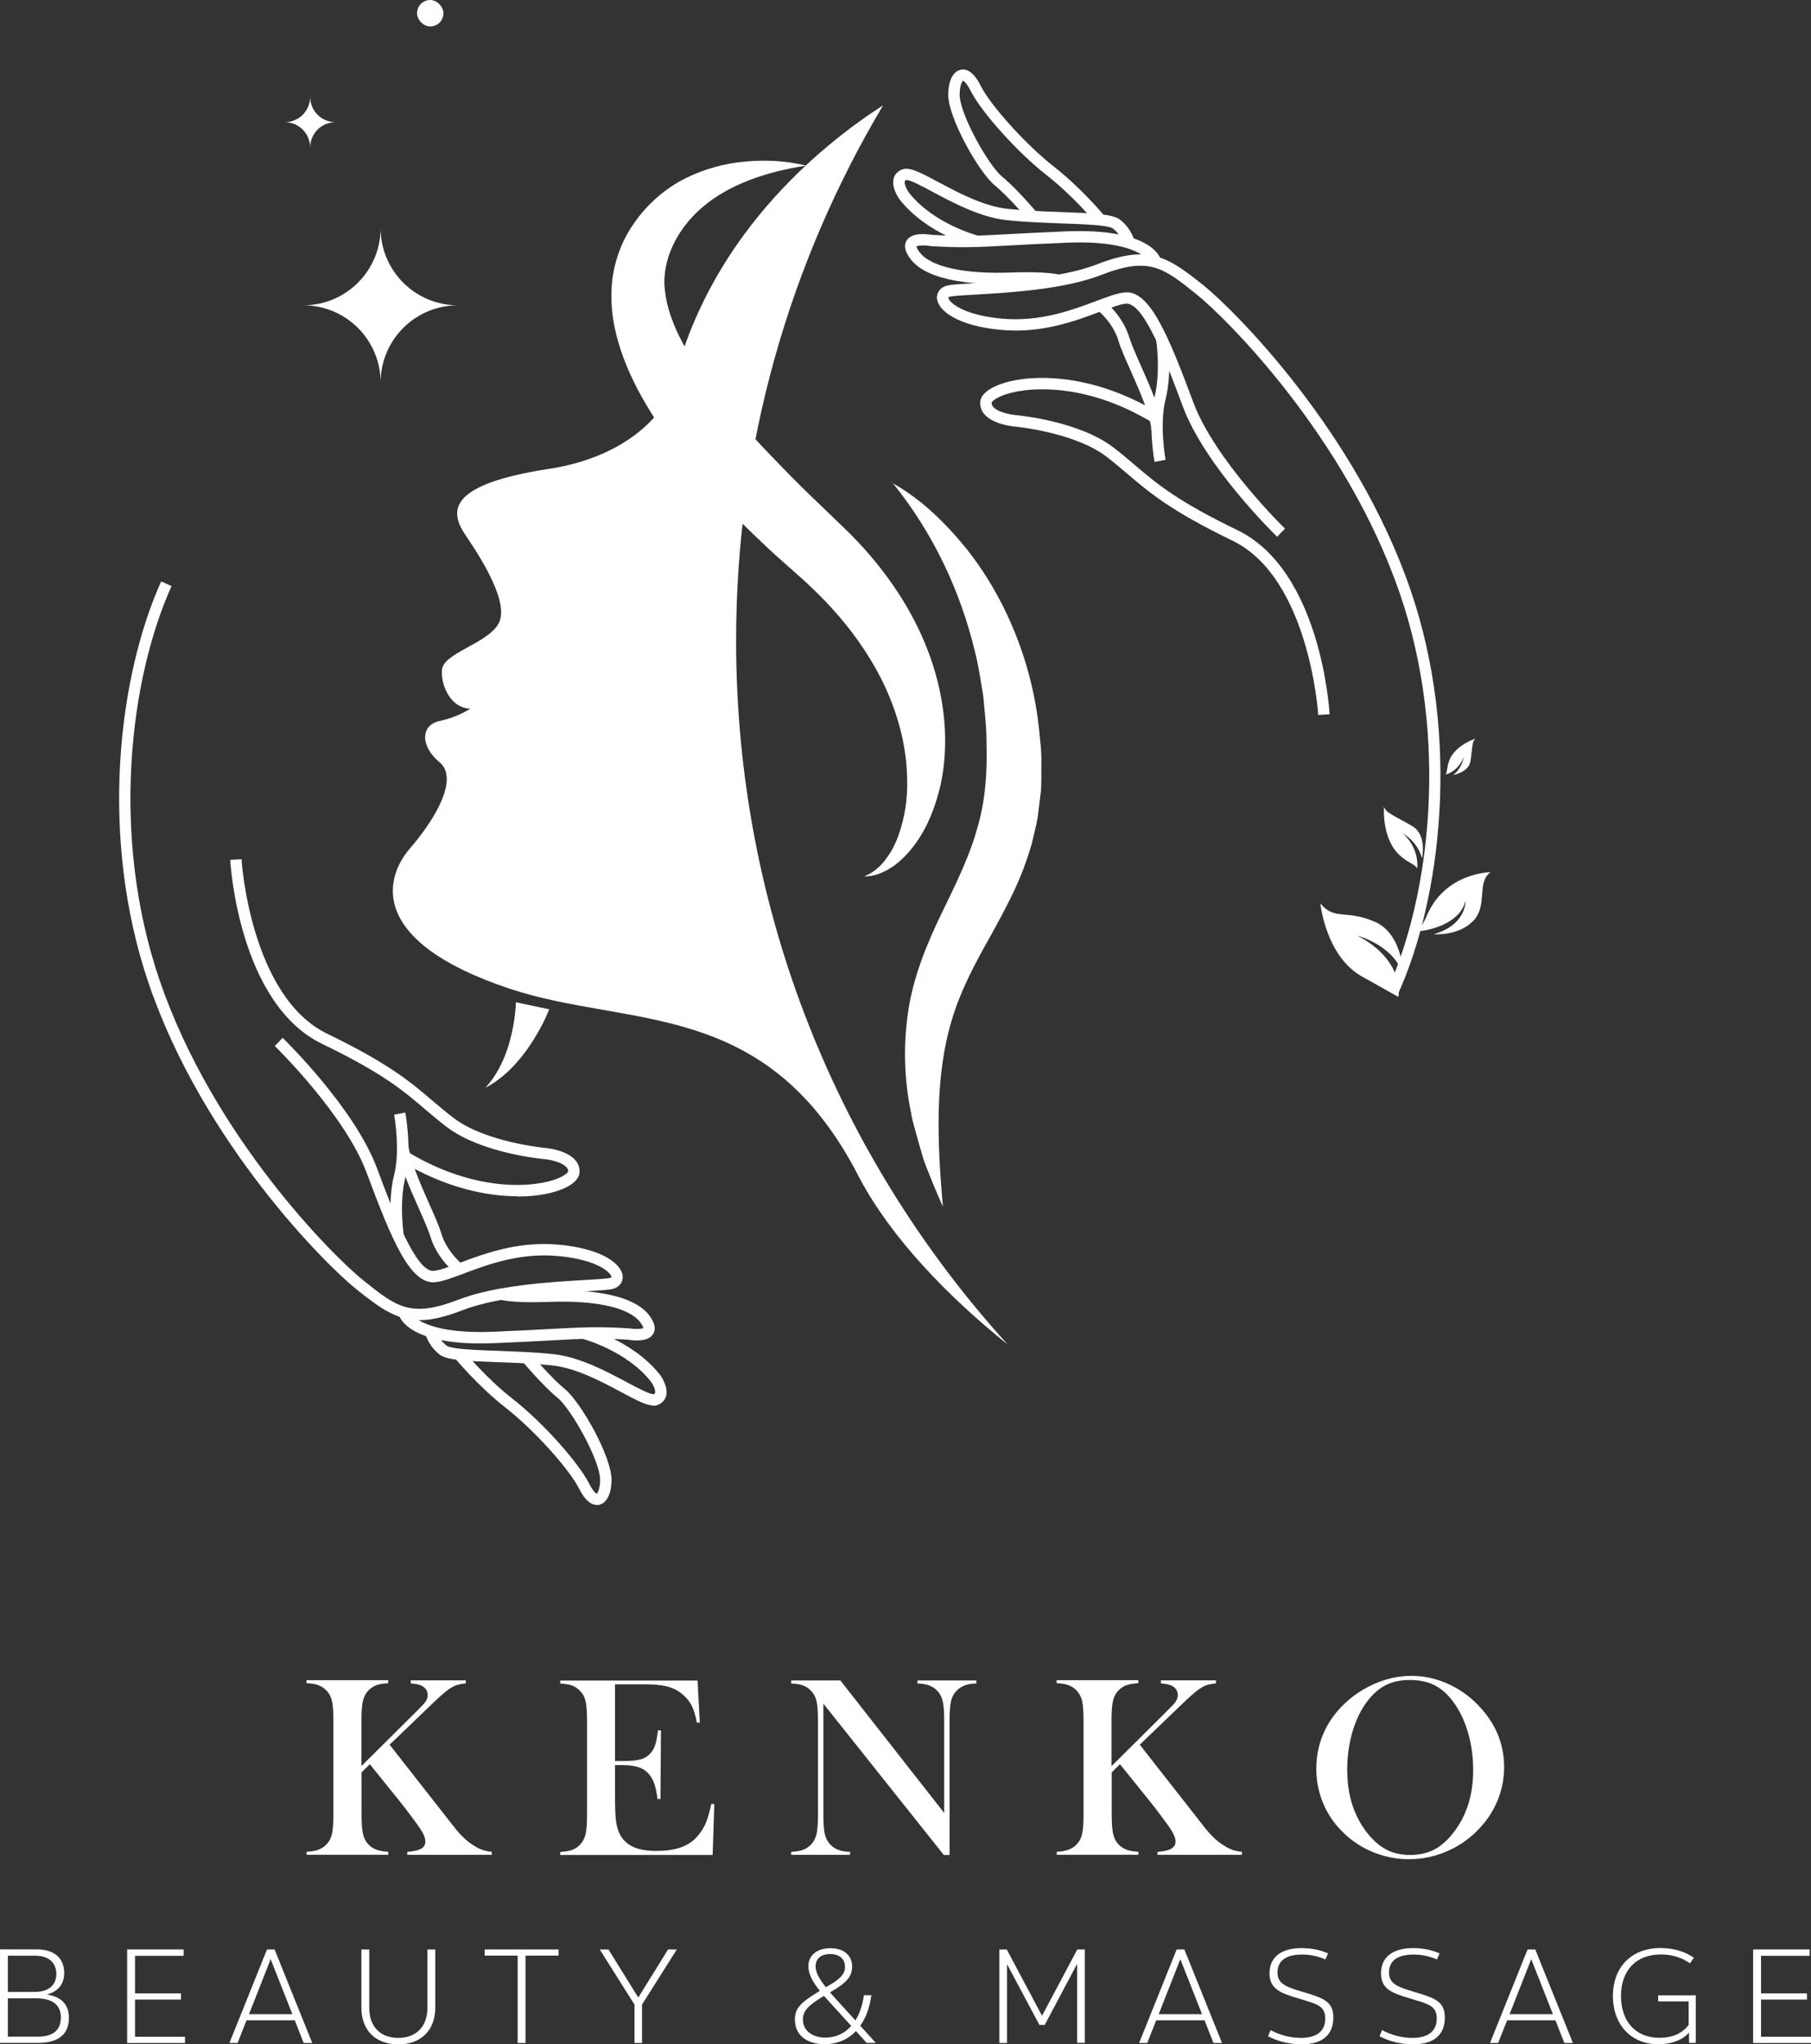 <?xml version="1.0" encoding="UTF-8"?><svg id="Layer_2" xmlns="http://www.w3.org/2000/svg" viewBox="0 0 188.43 212.65"><rect x="0" y="0" width="188.43" height="212.65" fill="#333333" stroke="none"/><defs><style>.cls-1{fill:#ffffff;}</style></defs><g id="Layer_1-2"><g><g><path class="cls-1" d="M37.63,183.69l5.62-5.58c.56-.55,.91-.92,1.04-1.12,.14-.2,.21-.42,.21-.66,0-.43-.21-.76-.64-.98-.22-.11-.59-.19-1.12-.24v-.31h5.73v.31c-.39,.04-.72,.1-.98,.19-.26,.09-.55,.25-.86,.47-.35,.25-.94,.77-1.78,1.58l-4.31,4.14,6.13,7.82,.76,.97c.56,.69,1.14,1.23,1.74,1.62,.36,.24,.68,.41,.96,.51s.62,.18,1.04,.23v.31h-8.79v-.31c.66-.05,1.14-.16,1.44-.33,.29-.17,.44-.42,.44-.74,0-.36-.18-.81-.55-1.36-.18-.27-.51-.73-1-1.38-.49-.66-.9-1.19-1.24-1.6l-2.99-3.71-.86,.85v4.4c0,.9,.05,1.57,.15,2.01,.1,.44,.29,.8,.56,1.08,.24,.25,.52,.43,.83,.55,.31,.12,.73,.19,1.24,.22v.31h-8.5v-.31c.51-.03,.93-.1,1.24-.22,.31-.12,.59-.3,.83-.55,.28-.28,.47-.64,.57-1.08,.1-.43,.15-1.11,.15-2.02v-9.8c0-.91-.05-1.59-.15-2.02s-.29-.79-.57-1.08c-.24-.26-.52-.44-.84-.56-.32-.12-.73-.19-1.24-.21v-.31h8.5v.31c-.5,.03-.92,.1-1.23,.21-.31,.12-.6,.3-.84,.56-.27,.28-.46,.64-.56,1.08-.1,.44-.15,1.11-.15,2.01v4.72Z"/><path class="cls-1" d="M72.58,174.8l.23,4.39h-.31c-.12-.73-.31-1.35-.57-1.84-.27-.49-.65-.92-1.16-1.29-.42-.31-.91-.53-1.48-.66-.57-.13-1.32-.19-2.26-.19h-3.04v7.98h.8c.81,0,1.41-.05,1.82-.16,.41-.11,.74-.3,1-.57,.25-.26,.43-.56,.55-.91,.12-.35,.22-.87,.3-1.55h.31l-.05,7.14h-.31c-.08-.68-.2-1.23-.35-1.65-.16-.42-.37-.77-.65-1.06-.27-.28-.61-.49-1.04-.62-.43-.13-.97-.2-1.62-.2h-.76v3.04c0,1.22,.03,2.1,.09,2.65,.06,.55,.18,1.02,.36,1.39,.3,.64,.76,1.11,1.38,1.4,.62,.3,1.43,.45,2.44,.45,1.06,0,1.95-.13,2.67-.4,.72-.27,1.3-.69,1.75-1.26,.32-.38,.58-.82,.78-1.3s.38-1.13,.55-1.93h.31l-.17,5.31h-15.86v-.31c.51-.03,.92-.1,1.23-.21,.31-.12,.6-.3,.84-.56,.27-.28,.46-.64,.57-1.08,.1-.44,.15-1.11,.15-2.01v-9.8c0-.9-.05-1.58-.15-2.01-.1-.44-.29-.8-.57-1.08-.24-.26-.52-.44-.83-.56-.31-.12-.73-.19-1.24-.21v-.31h14.29Z"/><path class="cls-1" d="M85.67,177.2v11.57c0,.91,.05,1.59,.15,2.02,.1,.43,.29,.79,.56,1.08,.25,.26,.53,.44,.84,.56s.72,.19,1.23,.21v.31h-6.13v-.31c.51-.03,.92-.1,1.23-.21,.31-.12,.6-.3,.84-.56,.27-.28,.46-.64,.57-1.08,.1-.44,.15-1.11,.15-2.01v-9.81c0-.89-.05-1.56-.15-2-.1-.44-.29-.8-.57-1.08-.24-.26-.52-.44-.83-.56-.31-.12-.73-.19-1.24-.21v-.31h5.12l10.8,13.78v-9.6c0-.91-.05-1.59-.15-2.02-.1-.43-.29-.79-.56-1.08-.25-.26-.53-.44-.84-.56-.31-.12-.72-.19-1.23-.21v-.31h6.13v.31c-.89,0-1.58,.26-2.08,.77-.27,.28-.46,.64-.56,1.08-.1,.44-.15,1.11-.15,2v13.99h-.6l-12.53-15.74Z"/><path class="cls-1" d="M115.68,183.69l5.62-5.58c.56-.55,.91-.92,1.04-1.12s.21-.42,.21-.66c0-.43-.21-.76-.64-.98-.22-.11-.59-.19-1.12-.24v-.31h5.73v.31c-.39,.04-.72,.1-.98,.19-.26,.09-.55,.25-.86,.47-.35,.25-.94,.77-1.78,1.58l-4.31,4.14,6.13,7.82,.76,.97c.56,.69,1.14,1.23,1.74,1.62,.36,.24,.68,.41,.96,.51s.62,.18,1.04,.23v.31h-8.79v-.31c.67-.05,1.14-.16,1.44-.33,.29-.17,.44-.42,.44-.74,0-.36-.18-.81-.55-1.36-.18-.27-.51-.73-1-1.38-.49-.66-.9-1.19-1.24-1.6l-2.99-3.71-.86,.85v4.4c0,.9,.05,1.57,.15,2.01,.1,.44,.29,.8,.56,1.08,.24,.25,.52,.43,.83,.55,.31,.12,.73,.19,1.24,.22v.31h-8.5v-.31c.51-.03,.93-.1,1.24-.22,.31-.12,.59-.3,.83-.55,.28-.28,.47-.64,.57-1.08,.1-.43,.15-1.11,.15-2.02v-9.8c0-.91-.05-1.59-.15-2.02s-.29-.79-.57-1.08c-.24-.26-.52-.44-.84-.56-.32-.12-.73-.19-1.24-.21v-.31h8.5v.31c-.51,.03-.92,.1-1.23,.21s-.6,.3-.85,.56c-.27,.28-.46,.64-.56,1.08-.1,.44-.15,1.11-.15,2.01v4.72Z"/><path class="cls-1" d="M136.96,183.99c0-1.49,.32-2.87,.96-4.14,.64-1.27,1.57-2.38,2.79-3.33,.91-.7,1.9-1.24,2.95-1.62s2.12-.57,3.19-.57c1.36,0,2.69,.3,3.96,.9s2.39,1.44,3.35,2.54c1.56,1.77,2.34,3.79,2.34,6.05,0,1.14-.2,2.23-.61,3.29-.41,1.06-1,2.02-1.78,2.89-.96,1.08-2.09,1.92-3.4,2.51s-2.67,.89-4.1,.89-2.76-.29-4.04-.86-2.39-1.39-3.32-2.45c-.74-.82-1.3-1.76-1.7-2.81-.39-1.05-.59-2.14-.59-3.28Zm3.22,.2c0,2.57,.7,4.74,2.1,6.51,.63,.79,1.3,1.36,2,1.72,.7,.36,1.52,.54,2.44,.54s1.75-.18,2.45-.53,1.38-.93,2.01-1.73c1.4-1.77,2.1-3.96,2.1-6.56,0-1.43-.19-2.78-.58-4.05-.39-1.27-.93-2.35-1.63-3.24-.57-.73-1.2-1.26-1.89-1.59-.7-.33-1.52-.5-2.47-.5s-1.75,.16-2.44,.49-1.32,.86-1.91,1.6c-.7,.88-1.24,1.96-1.62,3.23-.38,1.28-.57,2.65-.57,4.11Z"/></g><g><path class="cls-1" d="M7.17,209.91c0,1.71-1.1,2.6-3.21,2.6H0v-9.73H3.8c1.84,0,2.88,.89,2.88,2.47,0,1.14-.63,1.91-1.81,2.23,1.52,.22,2.3,1.04,2.3,2.43Zm-6.35-6.47v3.77H3.58c1.44,0,2.28-.68,2.28-1.86s-.78-1.91-2.22-1.91H.82Zm5.51,6.42c0-1.32-.88-1.99-2.61-1.99H.82v3.99H3.93c1.59,0,2.4-.67,2.4-2Z"/><path class="cls-1" d="M19.25,211.86v.66h-6.02v-9.73h5.88v.66h-5.06v3.91h4.78v.64h-4.78v3.87h5.2Z"/><path class="cls-1" d="M30.67,210.16h-5.02l-.93,2.36h-.85l3.91-9.73h.79l3.92,9.73h-.89l-.93-2.36Zm-.25-.64l-2.26-5.72-2.25,5.72h4.51Z"/><path class="cls-1" d="M37.6,208.82v-6.03h.82v6.1c0,1.91,1.15,3.1,3.02,3.1s3.03-1.19,3.03-3.1v-6.1h.82v6.03c0,2.37-1.47,3.84-3.85,3.84s-3.84-1.47-3.84-3.84Z"/><path class="cls-1" d="M53.86,203.43h-3.43v-.64h7.69v.64h-3.44v9.09h-.82v-9.09Z"/><path class="cls-1" d="M66.8,208.5v4.02h-.78v-3.99l-3.62-5.74h.91l3.1,5,3.1-5h.91l-3.61,5.72Z"/><path class="cls-1" d="M91.09,212.47v.04h-.92l-1.11-1.23c-.84,.88-1.95,1.36-3.25,1.36-1.91,0-3.1-.97-3.1-2.54,0-1.14,.47-1.73,2.59-3-.85-1.07-1.19-1.84-1.19-2.58,0-1.12,.9-1.86,2.29-1.86s2.26,.74,2.26,1.9c0,1.04-.55,1.69-2.29,2.69,0,0-.01,0-.01,.01l.49,.55,2.15,2.36c.44-.69,.74-1.58,.89-2.62h.77c-.16,1.29-.58,2.36-1.15,3.18l1.58,1.74Zm-2.52-1.73l-2.37-2.6-.47-.52c-1.73,1.04-2.19,1.59-2.19,2.49,0,1.08,.96,1.85,2.32,1.85,1.08,0,2.02-.42,2.71-1.22Zm-2.65-4.02l.12-.07c1.4-.78,1.88-1.3,1.88-2.06,0-.82-.59-1.32-1.55-1.32s-1.51,.49-1.51,1.29c0,.56,.32,1.21,1.06,2.15Z"/><path class="cls-1" d="M112.87,202.78v9.73h-.8v-8.22l-3.37,6.35h-.55l-3.37-6.32v8.2h-.8v-9.73h.77l3.67,6.9,3.67-6.9h.77Z"/><path class="cls-1" d="M125.32,210.16h-5.02l-.93,2.36h-.85l3.91-9.73h.8l3.92,9.73h-.89l-.93-2.36Zm-.25-.64l-2.26-5.72-2.25,5.72h4.51Z"/><path class="cls-1" d="M131.94,211.82l.26-.64c.97,.52,2.07,.81,3.14,.81,1.64,0,2.55-.68,2.55-2.02s-.92-1.52-2.74-2.07c-1.89-.56-3.06-.97-3.06-2.63s1.18-2.62,3.35-2.62c.97,0,1.95,.19,2.74,.55l-.27,.63c-.78-.34-1.59-.51-2.43-.51-1.69,0-2.56,.66-2.56,1.87s.95,1.51,2.71,2.04c2.12,.63,3.1,.99,3.1,2.65,0,1.84-1.19,2.78-3.32,2.78-1.23,0-2.51-.32-3.47-.84Z"/><path class="cls-1" d="M143.54,211.82l.26-.64c.97,.52,2.07,.81,3.14,.81,1.64,0,2.55-.68,2.55-2.02s-.92-1.52-2.74-2.07c-1.89-.56-3.06-.97-3.06-2.63s1.18-2.62,3.35-2.62c.97,0,1.95,.19,2.74,.55l-.27,.63c-.78-.34-1.59-.51-2.43-.51-1.69,0-2.56,.66-2.56,1.87s.95,1.51,2.71,2.04c2.12,.63,3.1,.99,3.1,2.65,0,1.84-1.19,2.78-3.32,2.78-1.23,0-2.51-.32-3.47-.84Z"/><path class="cls-1" d="M161.83,210.16h-5.02l-.93,2.36h-.85l3.91-9.73h.8l3.92,9.73h-.89l-.93-2.36Zm-.25-.64l-2.26-5.72-2.25,5.72h4.51Z"/><path class="cls-1" d="M176.44,207.55v4.96h-.7v-1.07c-.68,.77-1.82,1.21-3.19,1.21-2.84,0-4.73-2.02-4.73-5.02s1.93-4.99,4.95-4.99c1.33,0,2.55,.36,3.47,1.01l-.4,.58c-.89-.62-1.9-.92-3.03-.92-2.58,0-4.15,1.65-4.15,4.32s1.55,4.35,4,4.35c1.34,0,2.37-.45,3.04-1.34v-2.45h-3.17v-.63h3.91Z"/><path class="cls-1" d="M188.43,211.86v.66h-6.02v-9.73h5.88v.66h-5.06v3.91h4.78v.64h-4.78v3.87h5.2Z"/></g><g><path class="cls-1" d="M104.81,139.83c-6.15-4.93-12.02-11-15.34-17.21-9.59-18.94-23.91-15.6-36.44-19.77-14.72-4.91-13.05-11.5-10.38-14.59,2.67-3.08,5.12-7.3,3.08-8.97-2.03-1.69-1.96-3.86,0-4.29,1.97-.41,3.2-1.29,3.2-1.29-1.9,0-3.06-2.22-2.95-4,.11-1.79,4.73-2.74,5.89-4.84,1.16-2.1-1.68-6.62-3.47-9.26-1.78-2.63-1.48-5.27,8.74-6.84,10.2-1.58,12.73-8,12.73-8,3.59-15.96,15.44-25.58,22.02-29.82-9.72,16.3-15.3,35.36-15.3,55.71,0,28.17,10.68,53.83,28.23,73.17Z"/><g><path class="cls-1" d="M137.16,74.4c0-.14-.92-14.29-8.93-18.16-6.43-3.11-8.69-5.04-10.88-6.91-.7-.59-1.42-1.21-2.26-1.85-3.33-2.53-9.45-3.1-9.51-3.11-.38-.03-3.66-.39-3.59-2.52,.01-.39,.24-.96,1.23-1.5,2.64-1.44,9.66-2.01,17.25,2.57l-.61,1.01c-7.15-4.31-13.35-3.69-15.62-2.76-.82,.34-1.06,.66-1.07,.72-.03,.8,1.68,1.22,2.52,1.29,.26,.02,6.52,.61,10.12,3.34,.87,.66,1.6,1.29,2.31,1.89,2.23,1.9,4.34,3.7,10.63,6.74,8.63,4.17,9.56,18.54,9.59,19.15l-1.18,.07Z"/><path class="cls-1" d="M145.51,103.3l-1.08-.49c4.33-9.57,6.39-25.96,1.24-41.01-5.58-16.3-18.11-28.74-21.17-31.18-3.49-2.8-4.94-3.96-9.94-2.01-3.88,1.51-9.68,1.84-13.14,2.04-1.19,.07-2.13,.12-2.53,.2-.15,.03-.21,.08-.22,.09,0,.01,0,.11,.12,.28,.51,.71,2.26,1.65,5.51,1.93,3.94,.35,7.29-.91,9.74-1.83,1.23-.46,2.2-.83,2.99-.9,2.57-.27,4.5,4.37,7.13,11.43,2.24,6.01,9.46,13.07,9.54,13.14l-.82,.85c-.3-.3-7.49-7.32-9.82-13.58-1.68-4.51-3.98-10.67-5.83-10.67-.03,0-.05,0-.08,0-.63,.06-1.58,.42-2.69,.83-2.55,.96-6.04,2.28-10.26,1.9-4.52-.4-6.65-2-6.71-3.32-.03-.66,.43-1.18,1.18-1.32,.48-.09,1.4-.14,2.68-.22,3.39-.2,9.07-.52,12.78-1.96,5.4-2.1,7.31-.84,11.1,2.19,3.11,2.49,15.88,15.16,21.55,31.73,5.25,15.36,3.14,32.1-1.28,41.88Z"/><path class="cls-1" d="M120.13,48.04c-.03-.16-.72-3.88,0-6.77,.66-2.66,.17-5.89,.16-5.92l1.17-.18c.02,.14,.54,3.51-.19,6.39-.66,2.64,0,6.23,0,6.27l-1.16,.22Z"/><path class="cls-1" d="M109.99,29.72s-1.14-.33-4.76-.2c-3.13,.12-8.66-.07-10.53-2.62-.55-.75-.68-1.39-.37-1.88,.54-.88,2.15-.67,2.63-.59,3.15,.19,4.59,.11,8.08-.08,1.48-.08,3.33-.18,5.82-.28,8.53-.36,9.75,2.48,9.86,2.8l-1.12,.38,.56-.19-.55,.21s-1.08-2.35-8.7-2.02c-2.49,.1-4.32,.2-5.8,.28-3.54,.19-5,.27-8.28,.07-.64-.11-1.33-.08-1.49,.05,.02,0,.04,.18,.32,.56,1.13,1.54,4.61,2.32,9.53,2.14,3.86-.14,5.06,.22,5.18,.26l-.38,1.12Z"/><path class="cls-1" d="M119.81,44.75c-.13-1.59-1.27-4.16-2.18-6.22-.56-1.25-1.04-2.33-1.27-3.12-.57-1.88-2.18-3.18-2.2-3.19l.73-.93c.08,.06,1.92,1.54,2.6,3.78,.22,.71,.7,1.81,1.22,2.98,1,2.26,2.14,4.81,2.28,6.6l-1.18,.1Z"/><path class="cls-1" d="M101.42,25.66c-.2-.05-5-1.31-7.83-4.93-.16-.22-.86-1.28-.6-2.19,.08-.29,.3-.67,.84-.9,.77-.32,1.91,.29,3.8,1.3,2.1,1.12,4.72,2.52,7.23,2.79,1.82,.19,3.84,.27,5.63,.33,3.34,.12,5.26,.22,6,.76,1.21,.89,1.55,2.22,1.56,2.27l-1.15,.28s-.26-.97-1.11-1.6c-.49-.36-3.07-.45-5.34-.53-1.81-.07-3.85-.14-5.71-.34-2.74-.29-5.59-1.81-7.66-2.92-1.1-.59-2.45-1.32-2.81-1.25-.11,.05-.13,.1-.13,.13-.08,.26,.19,.85,.41,1.15,2.56,3.28,7.13,4.48,7.17,4.49l-.29,1.14Z"/><path class="cls-1" d="M114.07,23.27s-2.37-2.86-5.15-5.03c-3.04-2.37-6.82-6.58-7.95-8.83-.39-.79-.71-1-.78-1.01-.07,.04-.33,.46-.34,1.39-.04,2.05,3.03,7.45,4.41,8.58,1.57,1.28,3.58,3.69,3.67,3.79l-.91,.76s-2.03-2.42-3.51-3.63c-1.64-1.34-4.9-7.06-4.85-9.52,.03-1.4,.51-2.34,1.28-2.51,.52-.12,1.3,.07,2.08,1.63,1.04,2.09,4.75,6.18,7.62,8.43,2.89,2.26,5.24,5.09,5.34,5.21l-.91,.75Z"/></g><g><path class="cls-1" d="M53.85,124.44c-3.3,0-7.56-.91-12.03-3.6l.61-1.01c7.16,4.32,13.35,3.69,15.62,2.75,.82-.34,1.05-.66,1.07-.72,.02-.8-1.68-1.22-2.52-1.29-.26-.02-6.52-.61-10.12-3.34-.87-.66-1.6-1.29-2.31-1.89-2.23-1.9-4.34-3.7-10.63-6.74-8.63-4.17-9.55-18.54-9.59-19.15l1.18-.07c0,.14,.92,14.29,8.93,18.16,6.42,3.11,8.69,5.04,10.88,6.91,.7,.59,1.42,1.21,2.26,1.85,3.33,2.53,9.45,3.1,9.51,3.11,.38,.03,3.66,.39,3.59,2.52-.01,.38-.24,.96-1.23,1.5-1.09,.59-2.92,1.04-5.22,1.04Z"/><path class="cls-1" d="M43.63,137.31c-2.41,0-4.09-1.23-6.59-3.23-3.11-2.49-15.88-15.16-21.55-31.72-5.25-15.36-3.14-32.1,1.28-41.88l1.08,.49c-4.33,9.57-6.39,25.96-1.24,41.01,5.57,16.29,18.11,28.74,21.17,31.19,3.49,2.8,4.94,3.95,9.94,2.02,3.88-1.5,9.68-1.84,13.14-2.04,1.19-.07,2.13-.12,2.54-.2,.15-.03,.21-.08,.22-.09,0-.01,0-.11-.12-.28-.51-.71-2.26-1.65-5.51-1.93-3.94-.35-7.29,.91-9.74,1.83-1.23,.46-2.2,.83-2.99,.9-2.58,.24-4.5-4.37-7.13-11.43-2.24-6.01-9.46-13.07-9.54-13.14l.82-.85c.3,.3,7.49,7.32,9.82,13.58,1.71,4.58,4.05,10.85,5.91,10.66,.63-.06,1.58-.42,2.69-.83,2.55-.96,6.05-2.27,10.25-1.9,4.52,.4,6.65,2,6.71,3.32,.03,.66-.43,1.18-1.18,1.32-.48,.09-1.41,.14-2.69,.22-3.39,.2-9.07,.52-12.78,1.96-1.84,.71-3.27,1.04-4.51,1.04Z"/><path class="cls-1" d="M40.82,128.61c-.02-.14-.54-3.5,.19-6.39,.66-2.64,0-6.23,0-6.27l1.16-.22c.03,.16,.72,3.88,0,6.77-.66,2.65-.17,5.89-.16,5.92l-1.17,.18Z"/><path class="cls-1" d="M49.98,139.75c-7.24,0-8.31-2.53-8.42-2.84l1.11-.4s1.08,2.34,8.7,2.02c2.49-.1,4.33-.2,5.81-.28,3.53-.19,5-.27,8.28-.07,.64,.1,1.33,.08,1.49-.05-.02,0-.04-.18-.32-.56-1.13-1.54-4.61-2.33-9.53-2.14-3.85,.14-5.06-.22-5.18-.26l.38-1.12s1.14,.33,4.76,.2c3.13-.12,8.66,.08,10.53,2.63,.55,.75,.68,1.39,.37,1.89-.54,.88-2.15,.67-2.63,.59-3.15-.19-4.59-.11-8.08,.08-1.48,.08-3.33,.18-5.82,.28-.51,.02-.99,.03-1.44,.03Z"/><path class="cls-1" d="M47.4,132.47c-.08-.06-1.92-1.54-2.6-3.78-.22-.71-.7-1.81-1.22-2.98-1-2.26-2.14-4.81-2.28-6.6l1.18-.1c.13,1.59,1.27,4.16,2.18,6.22,.56,1.25,1.04,2.33,1.27,3.12,.57,1.88,2.18,3.18,2.2,3.2l-.73,.93Z"/><path class="cls-1" d="M68,146.21c-.75,0-1.8-.56-3.35-1.39-2.1-1.13-4.72-2.52-7.23-2.79-1.82-.19-3.84-.27-5.63-.33-3.34-.12-5.26-.22-6-.76-1.21-.89-1.55-2.22-1.56-2.27l1.15-.28s.26,.97,1.11,1.6c.49,.36,3.07,.45,5.35,.53,1.8,.07,3.85,.14,5.71,.34,2.74,.29,5.59,1.81,7.66,2.92,1.1,.59,2.47,1.3,2.81,1.25,.11-.05,.13-.1,.14-.13,.08-.26-.19-.85-.41-1.15-2.56-3.28-7.13-4.48-7.17-4.49l.29-1.14c.2,.05,5,1.31,7.83,4.93,.16,.22,.86,1.28,.6,2.19-.08,.29-.3,.67-.84,.9-.14,.06-.29,.09-.46,.09Z"/><path class="cls-1" d="M62.1,156.55c-.5,0-1.17-.34-1.83-1.66-1.04-2.09-4.75-6.18-7.62-8.42-2.89-2.26-5.24-5.09-5.34-5.21l.91-.75s2.37,2.86,5.15,5.03c3.04,2.37,6.82,6.58,7.95,8.83,.39,.79,.71,1,.78,1.01,.07-.04,.32-.46,.34-1.38,.04-2.05-3.03-7.45-4.41-8.58-1.57-1.28-3.58-3.69-3.67-3.79l.91-.76s2.03,2.42,3.51,3.63c1.64,1.34,4.9,7.06,4.85,9.52-.03,1.4-.51,2.34-1.28,2.51-.08,.02-.16,.03-.25,.03Z"/></g><path class="cls-1" d="M83.81,17.24c-4.06,.62-7.98,1.95-10.74,4.33-2.73,2.32-4.29,5.69-3.88,8.71,.35,3.13,2.19,6.38,4.41,9.4,2.24,3.04,4.87,5.95,7.63,8.77,1.37,1.42,2.78,2.82,4.23,4.19l2.17,2.09c.79,.76,1.57,1.54,2.3,2.36,2.93,3.28,5.41,7.11,6.89,11.35,1.48,4.22,1.99,8.86,1.04,13.23-.51,2.17-1.3,4.29-2.61,6.09-.65,.9-1.42,1.72-2.32,2.36-.91,.62-1.97,1.07-3.02,1.05,.97-.39,1.72-1.05,2.28-1.83,.58-.76,1.01-1.62,1.32-2.52,.63-1.79,.92-3.68,.88-5.56-.02-3.75-1.06-7.39-2.72-10.68-1.68-3.29-3.96-6.25-6.63-8.88-.68-.65-1.35-1.31-2.06-1.92l-2.32-2.06c-1.53-1.41-3.04-2.86-4.51-4.36-2.92-3.03-5.71-6.25-8.09-9.93-1.18-1.84-2.27-3.81-3.1-5.97-.82-2.16-1.42-4.54-1.34-7.08,.04-2.52,.91-5.11,2.29-7.07,1.35-2,3.21-3.62,5.24-4.68,2.05-1.04,4.22-1.63,6.36-1.82,2.14-.2,4.27-.09,6.29,.4Z"/><path class="cls-1" d="M57.14,105c-.37,.95-.77,1.7-1.22,2.49-.45,.78-.95,1.53-1.49,2.23-1.09,1.41-2.41,2.65-3.92,3.43,1.15-1.25,1.87-2.74,2.36-4.27,.24-.77,.43-1.55,.56-2.33,.13-.77,.24-1.61,.24-2.29l3.47,.73Z"/><path class="cls-1" d="M92.83,50.24c3.02,1.67,5.55,4.16,7.76,6.88,2.18,2.76,3.93,5.89,5.22,9.22,1.29,3.33,2.1,6.87,2.39,10.43,.1,.89,.18,1.78,.15,2.71-.01,.92,.02,1.84-.04,2.76l-.34,2.77c-.15,.92-.41,1.82-.61,2.73-.51,1.79-1.18,3.53-1.95,5.15-.78,1.62-1.61,3.14-2.42,4.6-1.64,2.91-3.07,5.62-3.95,8.59-1.79,5.92-1.54,12.65-.93,19.44-.71-1.55-1.35-3.14-1.97-4.76-.26-.82-.48-1.65-.72-2.49-.22-.84-.51-1.67-.63-2.54-.72-3.43-.83-7.07-.27-10.69,.56-3.63,2.02-7.08,3.5-10.13,1.49-3.07,2.87-5.86,3.66-8.76,.87-2.88,1.05-5.9,.96-9.05,0-1.59-.2-3.15-.34-4.73-.26-1.55-.48-3.13-.88-4.67-1.5-6.17-4.27-12.19-8.56-17.49Z"/><path class="cls-1" d="M145.5,103.69s.75-3.73-4.26-6.36c0,0,4.04,1.07,4.79,4.3,0,0,.02-4.45-3-5.75s-4.19-.11-5.65-1.9c0,0,.55,5.48,4.33,7.6l3.78,2.12Z"/><path class="cls-1" d="M147.45,90.34s.34-1.93-1.46-3.63c0,0,1.49,.8,1.97,2.57,0,0,.53-2.38-.95-3.3s-2.9-1.4-3-2.08c0,0-.23,2.32,.9,4.19,.44,.73,1.13,1.28,1.88,1.7,.28,.15,.58,.36,.65,.54Z"/><path class="cls-1" d="M150.41,80.57s1.28-.27,1.88-1.81c0,0-.12,1.12-1.1,1.86,0,0,1.6-.27,1.8-1.41s.14-2.14,.53-2.37c0,0-1.49,.44-2.37,1.61-.34,.46-.51,1.02-.58,1.59-.03,.21-.08,.45-.17,.54Z"/><path class="cls-1" d="M147.35,96.91s4.4-.28,5.14-3.22c0,0,.12,2.53-3.33,3.49,0,0,2.51,.24,4.1-1.36s.33-4.03,1.83-5.09c0,0-4.63,0-6.6,4.43,0,0-.41,1.16-1.14,1.74Z"/><path class="cls-1" d="M39.6,39.8h0c0-4.44-3.6-8.04-8.04-8.04h0c4.44,0,8.04-3.6,8.04-8.04h0c0,4.44,3.6,8.04,8.04,8.04h0c-4.44,0-8.04,3.6-8.04,8.04Z"/><path class="cls-1" d="M32.27,15.35h0c0-1.46-1.18-2.64-2.64-2.64h0c1.46,0,2.64-1.18,2.64-2.64h0c0,1.46,1.18,2.64,2.64,2.64h0c-1.46,0-2.64,1.18-2.64,2.64Z"/><rect class="cls-1" x="43.39" y="0" width="2.75" height="2.75" rx="1.37" ry="1.37"/></g></g></g></svg>